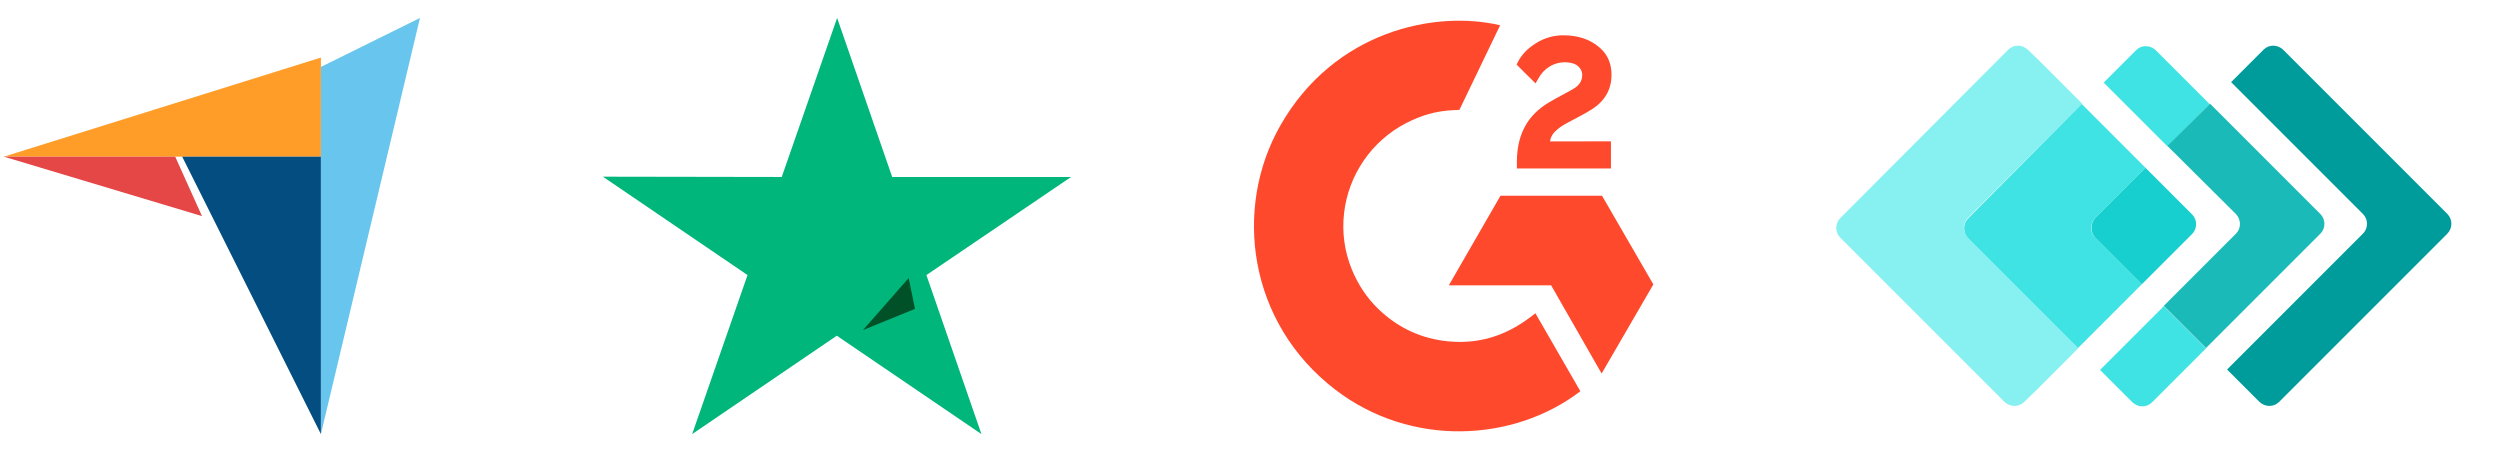 <svg width="82" height="15" viewBox="0 0 82 15" fill="none" xmlns="http://www.w3.org/2000/svg">
<g clip-path="url(#clip0_1_1002)">
<path d="M0.127 5.138H6.597H10.526V1.888L0.127 5.138Z" fill="#FF9D28"/>
<path d="M10.526 2.195V14.238L13.775 0.589L10.526 2.195Z" fill="#68C5ED"/>
<path d="M10.525 5.139H5.976L10.525 14.238V5.139Z" fill="#044D80"/>
<path d="M0.127 5.139L6.626 7.089L5.747 5.139H0.127Z" fill="#E54747"/>
<path d="M35.13 5.805H29.264L27.458 0.589L25.641 5.805L19.775 5.795L24.519 9.022L22.703 14.238L27.447 11.011L32.191 14.238L30.386 9.022L35.13 5.805Z" fill="#00B67A"/>
<path d="M30.012 10.131L29.804 9.12L28.306 10.826L30.012 10.131Z" fill="#005128"/>
<path d="M50.361 10.275C50.857 11.134 51.347 11.984 51.836 12.833C49.668 14.493 46.296 14.694 43.799 12.782C40.926 10.581 40.454 6.826 41.992 4.122C43.761 1.013 47.072 0.325 49.204 0.829C49.146 0.954 47.869 3.603 47.869 3.603C47.869 3.603 47.768 3.61 47.711 3.611C47.081 3.637 46.612 3.784 46.109 4.044C45.557 4.332 45.084 4.751 44.732 5.264C44.379 5.777 44.157 6.368 44.086 6.986C44.012 7.614 44.098 8.249 44.338 8.833C44.541 9.327 44.827 9.766 45.211 10.136C45.801 10.705 46.502 11.057 47.315 11.174C48.085 11.284 48.825 11.175 49.519 10.826C49.779 10.696 50.001 10.552 50.259 10.354C50.292 10.332 50.322 10.305 50.361 10.275Z" fill="#FF492C"/>
<path d="M50.366 2.735C50.24 2.611 50.124 2.497 50.008 2.382C49.938 2.313 49.872 2.242 49.801 2.175C49.776 2.151 49.746 2.118 49.746 2.118C49.746 2.118 49.77 2.067 49.78 2.046C49.916 1.773 50.129 1.574 50.381 1.416C50.66 1.239 50.985 1.15 51.315 1.158C51.737 1.166 52.13 1.271 52.461 1.555C52.706 1.764 52.831 2.029 52.853 2.345C52.89 2.879 52.669 3.288 52.23 3.574C51.972 3.742 51.694 3.872 51.416 4.026C51.262 4.11 51.13 4.185 50.98 4.339C50.848 4.493 50.841 4.638 50.841 4.638L52.839 4.636V5.525H49.755V5.439C49.744 5.002 49.795 4.591 49.995 4.194C50.179 3.829 50.465 3.563 50.809 3.357C51.074 3.199 51.353 3.064 51.618 2.907C51.782 2.81 51.898 2.667 51.897 2.461C51.897 2.284 51.768 2.126 51.584 2.077C51.149 1.96 50.707 2.147 50.477 2.544C50.444 2.602 50.41 2.66 50.366 2.735ZM54.23 9.329L52.547 6.421H49.215L47.521 9.359H50.877L52.533 12.252L54.23 9.329Z" fill="#FF492C"/>
<path d="M80.278 7.021L74.885 1.628C74.699 1.455 74.419 1.455 74.246 1.628L73.181 2.694L77.508 7.021C77.681 7.194 77.681 7.487 77.508 7.66L73.048 12.12L74.113 13.185C74.3 13.358 74.579 13.358 74.752 13.185L80.264 7.673C80.451 7.487 80.451 7.207 80.278 7.021Z" fill="#009C9C"/>
<path d="M71.092 2.03L70.706 1.644C70.519 1.47 70.24 1.47 70.066 1.644L69.001 2.709L69.707 3.414L71.092 4.799L72.476 3.414L71.092 2.03Z" fill="#40E3E3"/>
<path d="M70.972 10.043L69.587 11.428L68.881 12.133L69.946 13.198C70.133 13.372 70.412 13.372 70.585 13.198L70.972 12.812L72.356 11.428L70.972 10.043Z" fill="#40E3E3"/>
<path d="M73.341 7.023C73.514 7.209 73.514 7.489 73.341 7.662L70.972 10.032L72.356 11.417L76.111 7.662C76.284 7.489 76.284 7.196 76.111 7.023L72.489 3.401L71.091 4.786L73.341 7.023Z" fill="#1ABAB8"/>
<path d="M64.541 7.154L68.295 3.399L66.911 2.015L66.511 1.628C66.325 1.455 66.045 1.455 65.872 1.628L60.36 7.154C60.187 7.327 60.187 7.62 60.36 7.793L65.752 13.185C65.939 13.358 66.218 13.358 66.391 13.185L66.791 12.799L68.175 11.414L64.554 7.793C64.368 7.62 64.368 7.34 64.541 7.154Z" fill="#87F0F0"/>
<path d="M68.721 7.152L70.372 5.502L68.988 4.117L68.282 3.411L64.554 7.166C64.381 7.339 64.381 7.632 64.554 7.805L68.162 11.413L68.868 10.707L70.252 9.323L68.721 7.792C68.548 7.632 68.548 7.339 68.721 7.152Z" fill="#40E3E3"/>
<path d="M68.721 7.793L70.252 9.324L71.903 7.673C72.076 7.5 72.076 7.207 71.903 7.034L70.372 5.503L68.721 7.153C68.561 7.34 68.561 7.619 68.721 7.793Z" fill="#17CFCF"/>
</g>
<defs>
<clipPath id="clip0_1_1002">
<rect width="81" height="14" fill="white" transform="translate(0.127 0.237)"/>
</clipPath>
</defs>
</svg>
